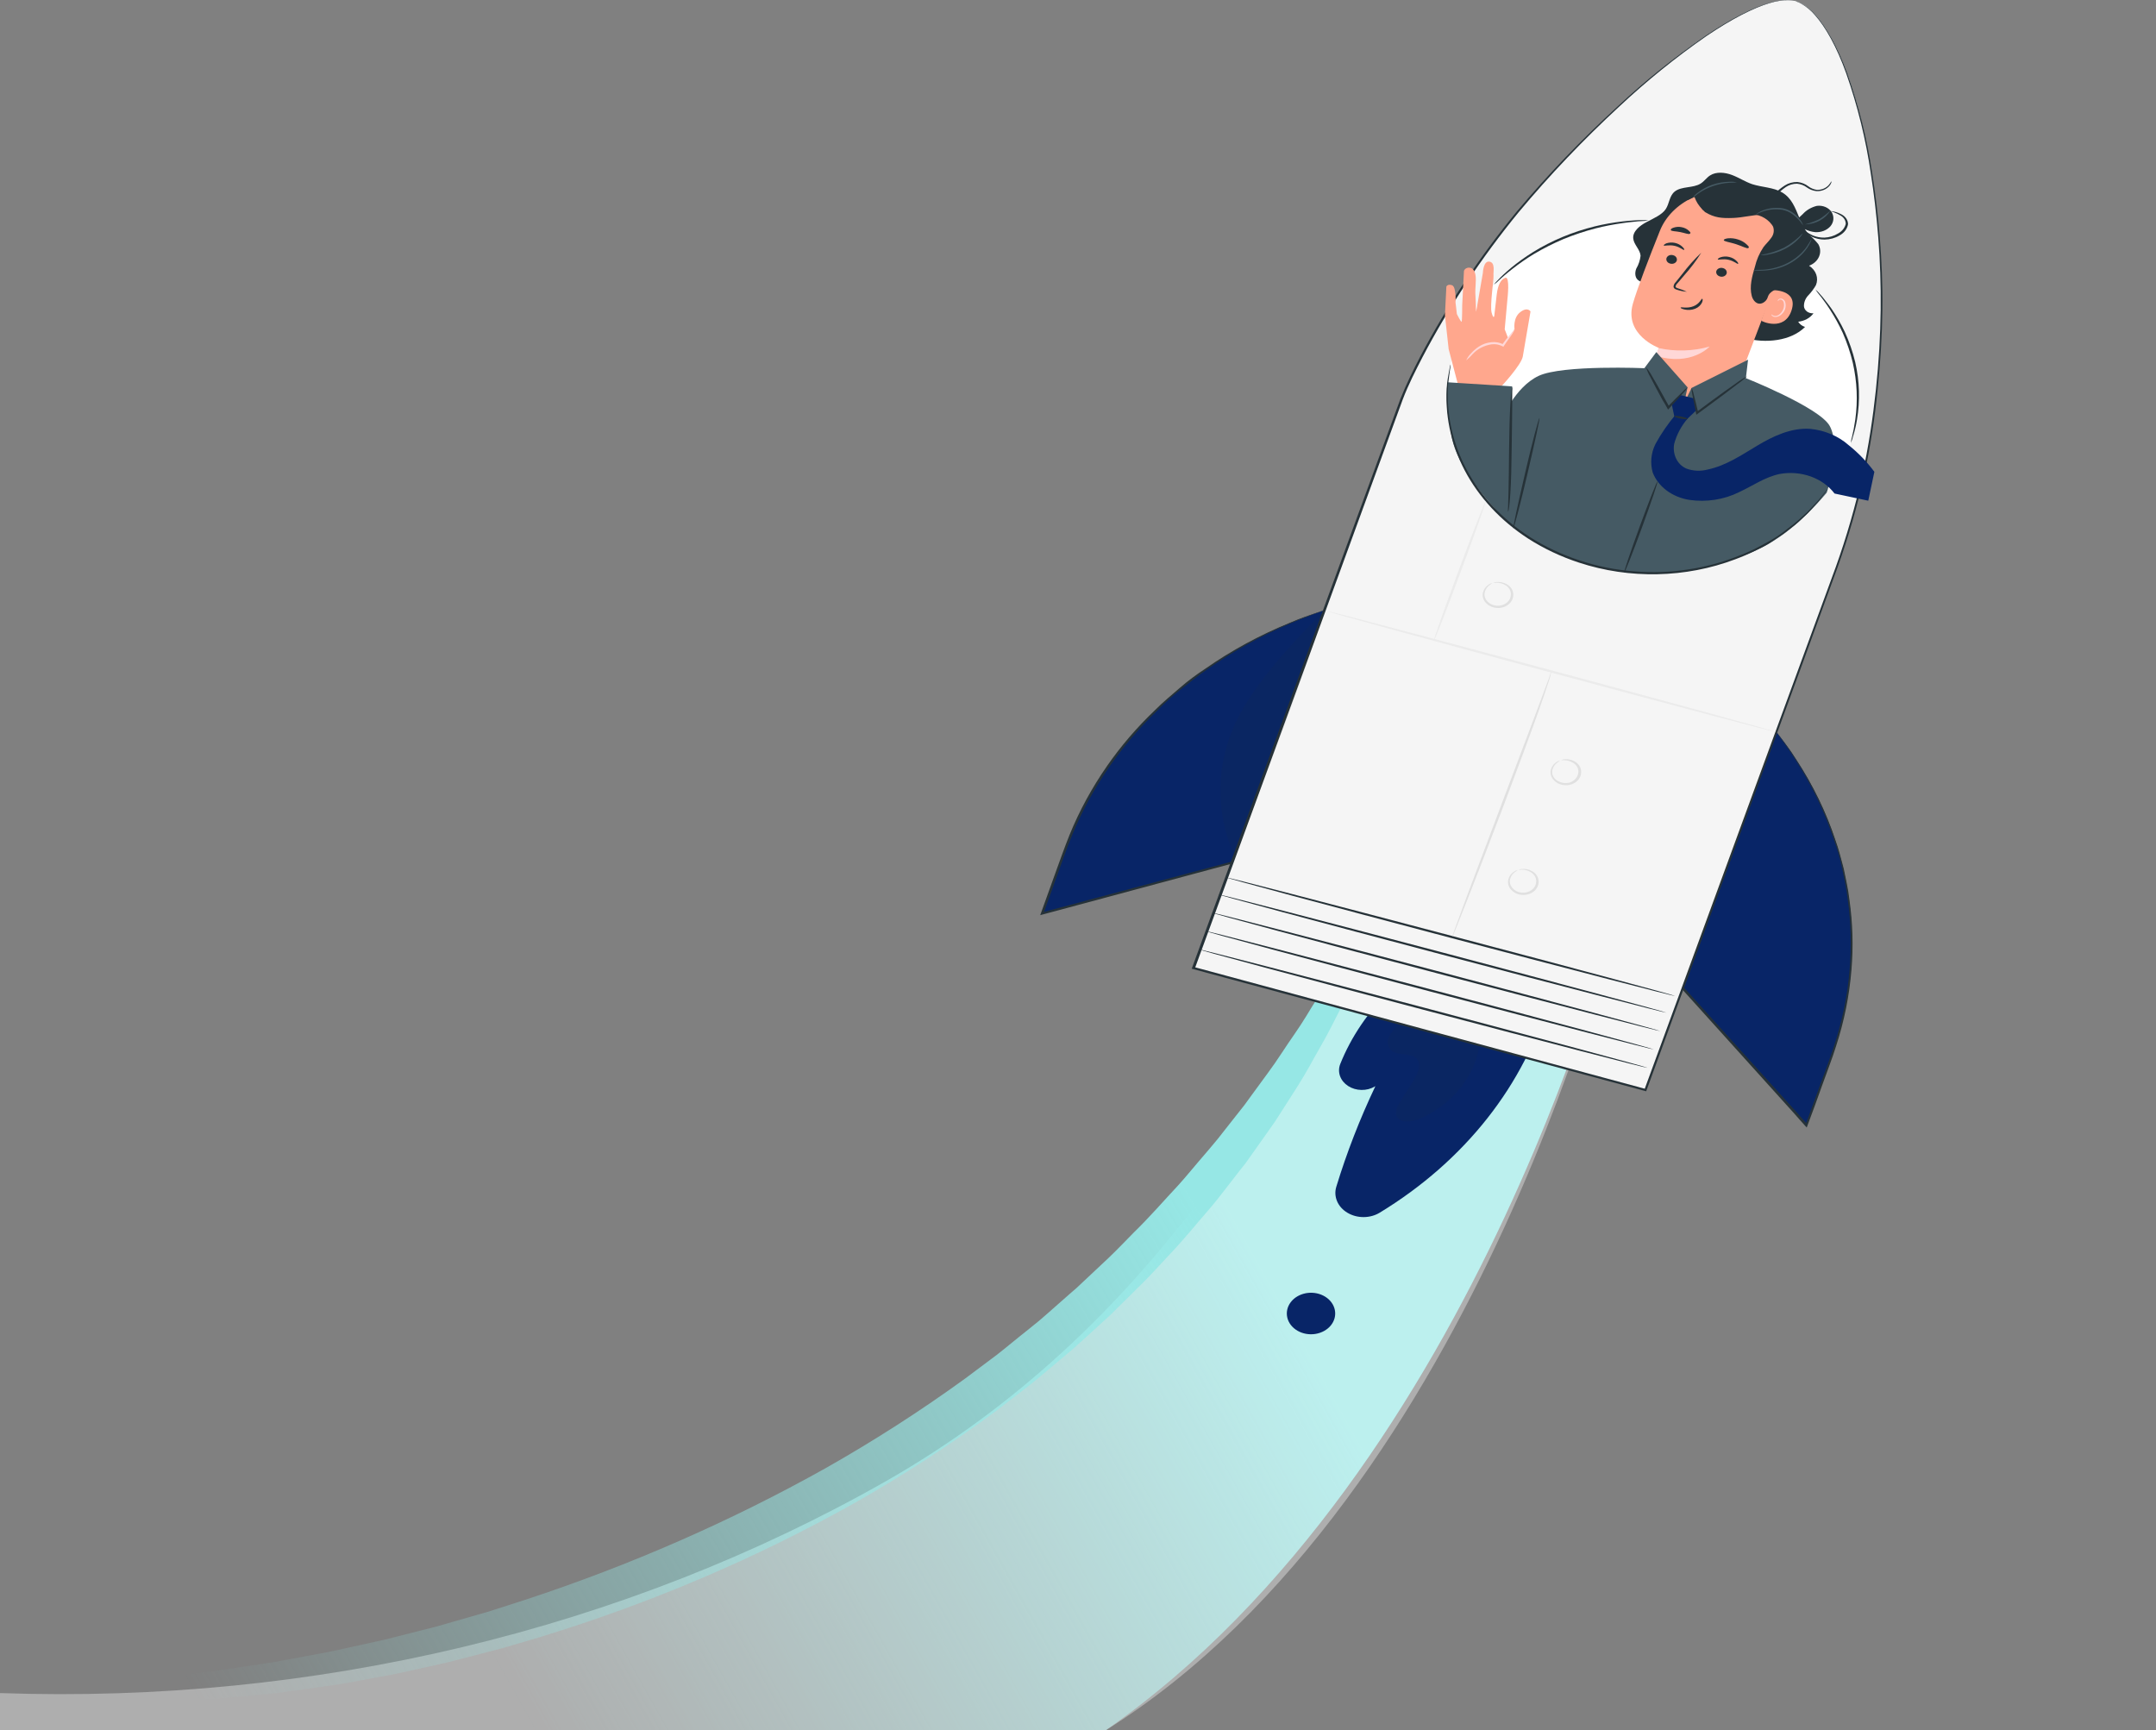 <svg width="238" height="191" viewBox="0 0 238 191" fill="none" xmlns="http://www.w3.org/2000/svg">
<rect x="0" y="0" width="238" height="191" fill="#808080" stroke="none"/>
<path d="M0 186.894C34.678 188.12 68.922 179.925 97.86 163.473C126.519 147.088 143.023 120.027 154.898 92.279L178.927 99.359C178.927 99.359 163.692 162.044 122.053 191.009H0V186.894Z" fill="url(#paint0_linear_101_53)"/>
<g opacity="0.6">
<path opacity="0.6" d="M0 186.894C34.678 188.12 68.922 179.925 97.86 163.473C126.519 147.088 143.023 120.027 154.898 92.279L178.927 99.359C178.927 99.359 163.692 164.92 122.053 191.009H0V186.894Z" fill="white"/>
</g>
<path d="M152.181 99.626C152.36 99.68 152.286 100.282 151.98 101.381C151.828 101.928 151.617 102.601 151.354 103.393L150.911 104.663C150.743 105.115 150.543 105.567 150.332 106.092C149.911 107.096 149.437 108.212 148.9 109.429C148.363 110.645 147.673 111.929 146.972 113.322C146.272 114.714 145.393 116.17 144.539 117.726C143.686 119.281 142.623 120.868 141.554 122.55L140.737 123.825C140.437 124.245 140.142 124.67 139.837 125.1L137.978 127.727L137.499 128.401L136.972 129.065L135.919 130.422C135.208 131.326 134.513 132.257 133.744 133.175C132.164 134.984 130.632 136.914 128.841 138.768C127.962 139.704 127.098 140.681 126.155 141.617C125.213 142.553 124.254 143.498 123.28 144.456L122.548 145.18L121.779 145.88L120.247 147.282L118.667 148.711C118.14 149.19 117.577 149.615 117.024 150.108C115.908 151.035 114.802 151.989 113.643 152.916L110.073 155.665C105.033 159.408 99.716 162.865 94.153 166.014C83.384 172.049 71.824 176.972 59.713 180.682L55.574 181.907L51.492 182.97L49.491 183.485L47.501 183.937L43.614 184.792C42.334 185.045 41.065 185.244 39.828 185.493C38.59 185.741 37.374 185.945 36.142 186.112L32.608 186.614C32.029 186.691 31.46 186.786 30.891 186.849L29.211 187.021C26.989 187.242 24.883 187.473 22.892 187.581C20.901 187.69 19 187.848 17.226 187.844C15.451 187.839 13.808 187.912 12.291 187.893C10.775 187.875 9.39 187.794 8.147 187.74C7.525 187.708 6.941 187.69 6.393 187.649L4.85 187.496C3.897 187.396 3.097 187.297 2.449 187.202C1.153 187.016 0.479 186.835 0.49 186.673C0.5 186.51 1.196 186.374 2.491 186.257C3.144 186.198 3.944 186.144 4.887 186.094L6.409 186.031L8.142 185.904C9.363 185.82 10.717 185.734 12.202 185.646C13.681 185.533 15.288 185.366 17.01 185.221C18.732 185.077 20.564 184.823 22.508 184.602C24.451 184.38 26.51 184.019 28.616 183.72L30.244 183.471C30.77 183.386 31.339 183.273 31.892 183.169L35.304 182.536C36.468 182.341 37.632 182.056 38.827 181.799L42.477 180.994L46.21 180.049L48.122 179.565L50.044 179.013L53.967 177.888L57.949 176.608C69.575 172.785 80.696 167.913 91.125 162.076C96.492 159.038 101.645 155.728 106.555 152.165L110.046 149.552C111.179 148.67 112.263 147.743 113.364 146.884C113.891 146.432 114.465 146.016 114.981 145.559C115.497 145.103 116.034 144.655 116.529 144.203L118.067 142.847L118.83 142.186L119.557 141.504L122.422 138.813C123.364 137.909 124.228 137.005 125.113 136.101C126.914 134.351 128.483 132.529 130.084 130.82C130.869 129.956 131.585 129.065 132.317 128.215L133.402 126.949L133.928 126.321L134.455 125.688L136.409 123.205L137.356 122.007L138.231 120.805C139.379 119.218 140.527 117.73 141.48 116.256C142.433 114.782 143.439 113.439 144.229 112.114C145.019 110.79 145.809 109.582 146.53 108.461C147.251 107.34 147.81 106.273 148.373 105.337C148.658 104.885 148.9 104.433 149.174 104.012C149.447 103.592 149.637 103.203 149.842 102.836C150.264 102.109 150.638 101.48 150.954 101.028C151.58 100.06 152.002 99.572 152.181 99.626Z" fill="url(#paint1_linear_101_53)"/>
<path d="M153.507 109.27C151.043 111.66 149.153 114.444 147.946 117.463C147.778 117.895 147.772 118.361 147.929 118.795C148.087 119.23 148.399 119.61 148.823 119.884C149.247 120.157 149.76 120.309 150.29 120.317C150.82 120.326 151.339 120.191 151.775 119.932L151.828 119.9C150.11 123.516 148.669 127.224 147.515 131C147.351 131.53 147.381 132.09 147.601 132.605C147.821 133.119 148.221 133.563 148.745 133.875C149.269 134.188 149.893 134.355 150.531 134.352C151.169 134.35 151.791 134.179 152.312 133.862C161.7 128.149 168.356 119.705 171.044 110.098L153.507 109.27Z" fill="#082567"/>
<g opacity="0.3">
<path opacity="0.3" d="M154.345 113.15C153.891 113.537 153.533 113.998 153.292 114.506C153.176 114.76 153.149 115.038 153.213 115.305C153.278 115.573 153.431 115.818 153.655 116.012C154.376 116.536 155.614 116.22 156.288 116.776C156.962 117.332 156.583 118.408 156.104 119.168L154.587 121.578C154.218 122.165 153.855 122.934 154.334 123.459C154.814 123.983 155.946 123.838 156.72 123.504C158.505 122.707 160.038 121.55 161.187 120.133C162.336 118.715 163.068 117.079 163.318 115.365L154.345 113.15Z" fill="#272830"/>
</g>
<path d="M196.105 80.817L196.248 80.993C200.284 86.175 202.914 92.069 203.944 98.241C204.974 104.412 204.378 110.703 202.198 116.649L199.434 124.205L185.768 109.071L196.105 80.817Z" fill="#082567"/>
<path d="M196.105 80.817L196.058 80.957L195.91 81.369C195.779 81.731 195.595 82.273 195.352 82.933C194.857 84.29 194.141 86.288 193.246 88.788C191.434 93.762 188.885 100.829 185.873 109.099V108.999L198.333 122.789L199.539 124.146L199.302 124.187C199.857 122.679 200.401 121.195 200.934 119.733C201.461 118.268 202.024 116.83 202.472 115.406C203.37 112.672 203.942 109.866 204.178 107.032C204.396 104.471 204.329 101.897 203.978 99.346C203.852 98.143 203.578 97.004 203.362 95.905C203.146 94.806 202.835 93.762 202.477 92.79C201.46 89.678 200.019 86.679 198.185 83.856C197.575 82.843 196.99 82.115 196.637 81.595L196.084 80.813C196.084 80.813 196.137 80.867 196.248 80.998L196.679 81.568C197.048 82.079 197.654 82.802 198.259 83.828C200.123 86.641 201.586 89.636 202.614 92.749C202.983 93.726 203.22 94.784 203.525 95.874C203.746 96.977 204.026 98.134 204.157 99.328C204.522 101.887 204.598 104.47 204.384 107.041C204.153 109.891 203.585 112.714 202.688 115.465C202.24 116.903 201.672 118.331 201.15 119.796C200.629 121.261 200.097 122.744 199.523 124.25L199.444 124.467L199.281 124.286C198.902 123.866 198.486 123.409 198.075 122.93L185.626 109.13L185.589 109.085V109.031L193.119 88.662C194.041 86.184 194.768 84.217 195.273 82.861C195.521 82.196 195.716 81.685 195.847 81.328L196.079 80.93C196.084 80.892 196.093 80.854 196.105 80.817Z" fill="#263238"/>
<path d="M146.198 67.366L145.961 67.443C139.292 69.682 133.292 73.177 128.406 77.672C123.52 82.167 119.871 87.547 117.729 93.414L115.007 100.865L136.003 95.231L146.198 67.366Z" fill="#082567"/>
<path d="M146.198 67.366C146.198 67.366 146.198 67.406 146.156 67.493C146.114 67.578 146.077 67.719 146.019 67.881C145.893 68.234 145.708 68.745 145.492 69.4L143.417 75.129L136.134 95.254V95.313H136.071L116.934 100.458L115.075 100.955L114.828 101.023L114.907 100.806L116.486 96.416C117.013 94.974 117.508 93.545 118.066 92.166C119.149 89.505 120.543 86.944 122.227 84.525C123.747 82.34 125.511 80.286 127.493 78.394C128.393 77.489 129.367 76.689 130.273 75.902C131.179 75.116 132.122 74.428 133.059 73.813C135.939 71.798 139.091 70.089 142.448 68.722C143.618 68.207 144.555 67.918 145.213 67.682L145.94 67.429L146.198 67.357L145.234 67.723C144.608 67.972 143.654 68.275 142.496 68.799C139.168 70.201 136.042 71.93 133.18 73.954C132.253 74.573 131.369 75.31 130.415 76.047C129.462 76.784 128.551 77.625 127.661 78.534C125.7 80.424 123.956 82.473 122.453 84.651C120.788 87.054 119.409 89.594 118.335 92.234C117.761 93.59 117.282 95.041 116.755 96.479C116.228 97.917 115.702 99.391 115.175 100.874L115.007 100.725L116.866 100.228L136.008 95.1L135.924 95.173C138.931 87.034 141.501 80.094 143.296 75.179C144.207 72.719 144.934 70.766 145.434 69.419C145.682 68.754 145.877 68.239 146.008 67.881C146.072 67.71 146.124 67.578 146.161 67.479C146.17 67.441 146.182 67.403 146.198 67.366Z" fill="#263238"/>
<path d="M198.185 0.11C194.236 -0.953 183.767 5.856 171.66 18.684C159.743 31.317 154.808 43.818 154.808 43.818L131.748 106.86L151.096 112.078L162.307 115.099L181.655 120.316L202.583 63.111C204.636 57.523 206.063 51.779 206.843 45.957C207.644 40.121 207.9 34.239 207.607 28.369C206.648 11.947 202.161 1.177 198.207 0.11" fill="#F5F5F5"/>
<path d="M198.185 0.11L198.359 0.164L198.575 0.236L198.854 0.372C199.457 0.71 199.983 1.139 200.408 1.638C201.572 2.927 202.82 5.11 203.91 8.067C205.192 11.685 206.117 15.389 206.674 19.14C207.027 21.338 207.312 23.698 207.512 26.216C207.712 28.735 207.833 31.402 207.796 34.21C207.759 37.018 207.586 39.962 207.27 43.027C206.954 46.221 206.451 49.399 205.763 52.549C205.014 55.935 204.047 59.283 202.867 62.578C201.628 65.972 200.352 69.47 199.039 73.072C193.772 87.459 187.953 103.406 181.76 120.352L181.724 120.465L181.592 120.429L156.641 113.701L131.685 106.969L131.553 106.937L131.595 106.824C137.799 89.878 143.639 73.931 148.91 59.544C150.227 55.945 151.507 52.448 152.749 49.054C153.371 47.36 153.983 45.69 154.587 44.044C155.235 42.408 156.009 40.848 156.799 39.328C159.753 33.721 163.318 28.367 167.447 23.336C170.884 19.253 174.622 15.363 178.638 11.689C181.622 8.903 184.847 6.314 188.285 3.944C191.124 2.027 193.551 0.806 195.379 0.295C196.054 0.087 196.768 -0.012 197.485 0.001L197.801 0.024L198.028 0.069L198.201 0.11L198.022 0.083L197.801 0.042L197.485 0.019C196.767 0.016 196.053 0.124 195.379 0.336C193.588 0.856 191.166 2.086 188.327 4.012C184.92 6.386 181.722 8.973 178.759 11.752C174.769 15.438 171.056 19.337 167.642 23.427C163.531 28.453 159.981 33.801 157.041 39.401C156.257 40.92 155.461 42.48 154.845 44.103L153.013 49.113C151.773 52.507 150.497 56.005 149.184 59.607C143.918 73.994 138.125 89.946 131.901 106.897L131.811 106.747L156.746 113.484L181.697 120.217L181.523 120.294L198.833 73.018L202.672 62.532C203.848 59.242 204.812 55.899 205.558 52.517C206.29 49.253 206.753 46.075 207.08 43.023C207.406 39.971 207.575 37.023 207.607 34.215C207.638 31.407 207.543 28.748 207.343 26.235C207.143 23.721 206.869 21.36 206.522 19.168C205.978 15.421 205.069 11.72 203.804 8.104C202.751 5.147 201.503 2.963 200.355 1.674C199.938 1.175 199.421 0.743 198.828 0.399L198.554 0.259L198.343 0.187L198.185 0.11Z" fill="#263238"/>
<path d="M193.171 60.962C204.2 55.863 208.327 44.053 202.388 34.584C196.45 25.114 182.694 21.571 171.665 26.67C160.636 31.768 156.509 43.578 162.448 53.048C168.386 62.518 182.142 66.061 193.171 60.962Z" fill="white"/>
<path d="M200.192 34.581C200.063 34.592 199.933 34.581 199.809 34.548C199.685 34.514 199.571 34.46 199.472 34.388C199.374 34.316 199.294 34.227 199.236 34.127C199.179 34.028 199.145 33.919 199.138 33.808C199.126 33.363 199.302 32.929 199.633 32.587C199.96 32.246 200.238 31.873 200.46 31.475C200.617 31.095 200.628 30.682 200.492 30.296C200.355 29.91 200.078 29.572 199.702 29.332C199.954 29.237 200.182 29.099 200.371 28.927C200.56 28.755 200.707 28.551 200.802 28.329C200.897 28.107 200.94 27.871 200.926 27.634C200.913 27.398 200.844 27.166 200.723 26.953C200.428 26.585 200.093 26.241 199.723 25.927C199.536 25.729 199.372 25.515 199.233 25.29C199.576 25.467 199.958 25.581 200.355 25.624C200.678 25.649 201.004 25.603 201.301 25.491C201.599 25.378 201.858 25.203 202.056 24.982C202.247 24.757 202.36 24.49 202.384 24.212C202.407 23.933 202.339 23.655 202.187 23.409C202.03 23.165 201.789 22.968 201.497 22.846C201.205 22.724 200.876 22.682 200.555 22.726C199.943 22.88 199.403 23.197 199.012 23.63L198.612 24.005C198.169 22.938 197.78 21.858 196.721 21.238C195.763 20.678 194.515 20.678 193.435 20.334C192.65 20.067 191.971 19.611 191.197 19.317C190.423 19.023 189.454 18.928 188.78 19.362C188.38 19.615 188.137 20.018 187.727 20.266C186.9 20.786 185.62 20.542 184.872 21.143C184.267 21.636 184.288 22.468 183.877 23.088C183.466 23.707 182.539 24.105 181.771 24.507C181.002 24.91 180.222 25.543 180.291 26.316C180.349 26.994 181.054 27.546 181.102 28.229C181.049 28.724 180.888 29.208 180.628 29.653C180.444 30.105 180.459 30.751 180.96 31.009L186.594 34.057C188.438 35.368 190.344 36.706 192.629 37.321C194.915 37.936 197.701 37.651 199.259 36.091C198.93 35.988 198.659 35.781 198.501 35.513C198.846 35.477 199.178 35.374 199.471 35.213C199.763 35.052 200.01 34.836 200.192 34.581Z" fill="#263238"/>
<path d="M194.552 34.875C195.585 33.697 196.497 32.444 197.28 31.131C198.062 29.811 198.451 28.344 198.412 26.863C198.412 26.641 198.154 25.1 197.885 25.054C197.706 25.023 197.701 26.411 197.564 26.501C196.286 27.576 195.417 28.959 195.073 30.466C194.706 31.914 194.529 33.393 194.547 34.875" fill="#263238"/>
<path d="M184.688 45.518C189.254 46.875 192.029 41.757 192.029 41.757L196.674 29.549C198.096 26.058 196.916 22.436 192.814 21.311L192.43 21.225C190.555 20.812 188.567 21.02 186.863 21.809C185.159 22.597 183.864 23.908 183.235 25.479C182.018 28.513 180.723 31.873 180.249 33.541C179.275 36.991 183.119 38.406 183.119 38.406C183.119 38.406 182.856 39.193 182.503 40.192C181.713 42.453 182.34 45.066 183.382 45.265L184.688 45.518Z" fill="#FFA78D"/>
<path d="M183.119 38.429C184.97 38.831 186.916 38.769 188.727 38.252C188.727 38.252 186.71 40.472 182.808 39.283L183.119 38.429Z" fill="#FFD7D7"/>
<path d="M183.967 28.482C183.926 28.609 183.946 28.746 184.022 28.861C184.098 28.976 184.224 29.061 184.372 29.097C184.443 29.118 184.519 29.126 184.594 29.122C184.669 29.118 184.743 29.101 184.81 29.071C184.877 29.042 184.937 29.002 184.986 28.953C185.034 28.903 185.071 28.846 185.094 28.785C185.134 28.657 185.114 28.521 185.038 28.405C184.962 28.29 184.837 28.206 184.688 28.17C184.617 28.149 184.542 28.14 184.467 28.144C184.391 28.149 184.318 28.166 184.251 28.195C184.184 28.224 184.124 28.264 184.075 28.314C184.026 28.363 183.989 28.42 183.967 28.482Z" fill="#263238"/>
<path d="M183.661 27.098C183.714 27.18 184.23 26.999 184.846 27.134C185.462 27.27 185.831 27.636 185.899 27.586C185.968 27.537 185.899 27.433 185.741 27.265C185.524 27.044 185.231 26.886 184.904 26.813C184.585 26.743 184.248 26.761 183.94 26.863C183.735 26.962 183.635 27.062 183.661 27.098Z" fill="#263238"/>
<path d="M189.47 29.906C189.431 30.034 189.451 30.169 189.527 30.284C189.603 30.399 189.728 30.484 189.876 30.521C189.947 30.542 190.022 30.551 190.097 30.546C190.172 30.542 190.246 30.525 190.313 30.496C190.38 30.466 190.44 30.426 190.489 30.377C190.538 30.328 190.574 30.27 190.597 30.209C190.638 30.082 190.619 29.946 190.544 29.831C190.469 29.716 190.344 29.631 190.197 29.594C190.125 29.573 190.049 29.564 189.974 29.568C189.898 29.573 189.825 29.59 189.757 29.619C189.689 29.648 189.629 29.688 189.58 29.738C189.531 29.787 189.493 29.844 189.47 29.906Z" fill="#263238"/>
<path d="M189.628 28.64C189.68 28.717 190.196 28.54 190.807 28.676C191.418 28.812 191.797 29.173 191.861 29.128C191.924 29.083 191.861 28.979 191.703 28.812C191.488 28.589 191.197 28.43 190.87 28.36C190.552 28.285 190.213 28.302 189.907 28.409C189.701 28.482 189.601 28.604 189.628 28.64Z" fill="#263238"/>
<path d="M186.21 32.212C185.91 32.056 185.591 31.93 185.257 31.837C185.105 31.791 184.962 31.728 184.962 31.633C184.992 31.49 185.071 31.358 185.189 31.253L185.958 30.349C186.65 29.573 187.268 28.751 187.806 27.889C187.044 28.616 186.35 29.393 185.731 30.213L184.978 31.149C184.832 31.29 184.748 31.471 184.741 31.66C184.749 31.714 184.771 31.765 184.806 31.809C184.84 31.854 184.887 31.891 184.941 31.918C185.022 31.955 185.107 31.985 185.194 32.008C185.521 32.113 185.863 32.181 186.21 32.212Z" fill="#263238"/>
<path d="M187.911 32.976C187.811 32.949 187.643 33.523 186.947 33.803C186.252 34.084 185.562 33.867 185.531 33.944C185.499 34.02 185.657 34.093 185.957 34.165C186.347 34.255 186.761 34.224 187.126 34.079C187.48 33.939 187.756 33.686 187.895 33.374C187.99 33.143 187.959 33.003 187.911 32.976Z" fill="#263238"/>
<path d="M190.286 26.501C190.286 26.66 190.939 26.727 191.64 26.953C192.34 27.18 192.872 27.487 193.003 27.378C193.135 27.27 193.003 27.17 192.809 26.976C192.55 26.734 192.226 26.549 191.866 26.438C191.508 26.317 191.121 26.272 190.739 26.307C190.46 26.343 190.286 26.429 190.286 26.501Z" fill="#263238"/>
<path d="M184.441 25.398C184.515 25.543 184.968 25.511 185.494 25.62C186.021 25.728 186.41 25.904 186.547 25.8C186.684 25.696 186.574 25.615 186.421 25.461C186.21 25.266 185.934 25.132 185.631 25.077C185.331 25.014 185.016 25.035 184.731 25.136C184.494 25.217 184.409 25.317 184.441 25.398Z" fill="#263238"/>
<path d="M195.589 32.026C195.663 32.026 198.549 31.931 197.759 34.287C196.969 36.643 194.41 35.458 194.425 35.39C194.441 35.322 195.589 32.026 195.589 32.026Z" fill="#FFA78D"/>
<path d="M195.552 34.69C195.552 34.69 195.589 34.73 195.658 34.78C195.758 34.847 195.883 34.881 196.01 34.875C196.326 34.875 196.7 34.527 196.858 34.111C196.933 33.913 196.954 33.702 196.921 33.496C196.921 33.417 196.899 33.339 196.856 33.268C196.812 33.198 196.75 33.138 196.674 33.093C196.623 33.068 196.563 33.059 196.505 33.066C196.447 33.074 196.393 33.097 196.353 33.134C196.295 33.193 196.3 33.243 196.284 33.243C196.268 33.243 196.237 33.188 196.284 33.098C196.321 33.046 196.377 33.005 196.442 32.98C196.533 32.949 196.635 32.949 196.727 32.98C196.832 33.027 196.921 33.096 196.986 33.18C197.05 33.265 197.088 33.363 197.095 33.464C197.143 33.695 197.125 33.932 197.043 34.156C196.864 34.608 196.437 34.992 195.989 34.992C195.91 34.992 195.832 34.977 195.761 34.947C195.69 34.917 195.628 34.874 195.579 34.821C195.552 34.748 195.552 34.69 195.552 34.69Z" fill="#FFD7D7"/>
<path d="M186.331 22.084C185.968 21.763 187.706 20.881 188.933 20.727C190.781 20.515 193.404 20.764 194.778 21.514C196.426 22.418 197.659 23.58 198.075 25.226C198.443 26.888 198.292 28.604 197.638 30.2C197.485 30.699 197.182 31.154 196.758 31.52C196.2 31.936 195.363 32.072 195.147 32.791C195.076 33.054 194.887 33.283 194.62 33.428C193.962 33.754 193.509 33.17 193.377 32.673C193.098 31.61 193.414 30.507 193.725 29.449C193.9 28.687 194.218 27.954 194.667 27.279C194.936 26.926 195.278 26.614 195.526 26.253C195.661 26.076 195.749 25.876 195.786 25.667C195.822 25.457 195.805 25.244 195.737 25.041C195.696 24.954 195.645 24.87 195.584 24.792C195.306 24.413 194.916 24.104 194.453 23.897C193.99 23.689 193.472 23.591 192.951 23.612C191.266 23.684 188.422 23.703 187.895 23.083C187.506 22.687 187.219 22.225 187.053 21.727L186.331 22.084Z" fill="#263238"/>
<path d="M194.747 21.175C194.084 20.759 193.332 20.46 192.534 20.294C191.736 20.129 190.907 20.101 190.097 20.212C189.664 20.264 189.249 20.39 188.875 20.584C188.501 20.777 188.177 21.034 187.922 21.338C187.679 21.649 187.572 22.023 187.619 22.395C187.666 22.768 187.865 23.113 188.18 23.372L188.222 23.413C189.275 24.046 190.06 24.105 191.329 24.06C192.382 24.019 193.435 23.73 194.489 23.698C195.634 23.663 196.765 23.923 197.738 24.444C197.091 23.148 196.06 22.021 194.747 21.175Z" fill="#263238"/>
<path d="M199.038 24.864C199.007 24.864 198.87 24.593 198.512 24.213C198.312 23.994 198.084 23.793 197.832 23.617C197.526 23.399 197.166 23.244 196.779 23.164C196.073 23.049 195.344 23.104 194.673 23.323C194.146 23.494 193.872 23.68 193.851 23.657C193.83 23.635 193.909 23.594 194.035 23.513C194.216 23.395 194.412 23.296 194.62 23.219C195.316 22.953 196.09 22.879 196.837 23.006C197.249 23.093 197.63 23.263 197.948 23.503C198.207 23.689 198.434 23.905 198.622 24.146C198.819 24.357 198.96 24.602 199.038 24.864Z" fill="#455A64"/>
<path d="M199.007 25.742C198.898 25.964 198.747 26.168 198.559 26.348C198.13 26.799 197.614 27.183 197.032 27.482C196.45 27.781 195.812 27.992 195.147 28.106C194.876 28.166 194.594 28.183 194.315 28.156C195.238 28.009 196.127 27.734 196.948 27.342C197.728 26.905 198.423 26.365 199.007 25.742Z" fill="#455A64"/>
<path d="M199.965 26.411C199.954 26.503 199.925 26.593 199.881 26.678C199.776 26.913 199.649 27.142 199.502 27.36C199.006 28.081 198.314 28.688 197.485 29.128C196.654 29.566 195.709 29.819 194.736 29.865C194.443 29.888 194.149 29.888 193.856 29.865C193.749 29.861 193.642 29.843 193.541 29.811C193.541 29.779 193.999 29.811 194.725 29.77C195.669 29.692 196.579 29.431 197.386 29.005C198.194 28.58 198.878 28.002 199.386 27.315C199.765 26.773 199.934 26.402 199.965 26.411Z" fill="#455A64"/>
<path d="M191.734 20.131C191.468 20.157 191.201 20.17 190.934 20.171C189.653 20.252 188.433 20.676 187.447 21.383C187.074 21.65 186.868 21.835 186.847 21.835C186.984 21.631 187.162 21.451 187.374 21.302C188.342 20.523 189.613 20.082 190.939 20.063C191.207 20.047 191.475 20.07 191.734 20.131Z" fill="#455A64"/>
<path d="M202.056 23.237C201.795 23.689 201.394 24.072 200.897 24.343C200.401 24.614 199.827 24.763 199.239 24.774C199.787 24.632 200.317 24.441 200.819 24.204C201.269 23.919 201.683 23.595 202.056 23.237Z" fill="#455A64"/>
<path d="M201.982 47.02C200.85 44.953 192.503 41.653 192.503 41.653C191.716 42.816 190.626 43.806 189.317 44.546C187.211 45.672 184.72 45.27 182.84 44.053C181.065 42.901 181.676 40.649 181.676 40.649C181.676 40.649 172.497 40.251 169.854 41.49C167.21 42.729 165.735 46.359 165.735 46.359L162.434 52.789L165.904 57.148L167.426 58.413C167.426 58.413 171.444 61.927 178.859 63.025C185.778 64.052 191.782 61.524 191.782 61.524C195.468 60.462 198.686 57.907 201.645 54.389C201.656 54.403 203.299 49.443 201.982 47.02Z" fill="#455A64"/>
<path d="M165.773 42.611C165.773 42.611 167.932 40.287 168.1 39.356L168.953 34.382C168.953 34.382 168.637 33.822 167.816 34.459C166.994 35.096 167.189 36.322 167.189 36.322L166.499 37.371L166.104 36.353L166.41 32.962C166.41 32.962 166.694 30.525 166.194 30.661C165.694 30.797 165.351 31.443 165.225 32.497C165.098 33.55 164.951 34.88 164.951 34.88C164.951 34.88 164.872 35.291 164.661 34.518C164.451 33.745 164.909 30.837 164.867 30.421C164.825 30.005 165.093 28.988 164.414 28.88C163.735 28.771 163.692 30.137 163.692 30.137L162.95 34.423C162.95 34.423 162.881 32.614 162.86 32.298C162.839 31.981 162.955 31.032 162.897 30.489C162.839 29.947 162.587 29.585 162.281 29.558C162.139 29.53 161.99 29.55 161.864 29.614C161.739 29.678 161.647 29.781 161.607 29.901L161.412 33.677C161.412 33.677 161.412 35.422 161.349 35.513C161.286 35.603 160.822 34.663 160.822 34.663L160.675 33.387C160.675 33.387 160.78 31.656 160.285 31.484C159.79 31.312 159.664 31.638 159.664 31.638L159.506 34.803L159.917 38.542L160.907 42.304L162.518 42.575L165.773 42.611Z" fill="#FFA78D"/>
<path d="M161.849 39.785C162.107 39.568 162.346 39.336 162.565 39.089C163.086 38.516 163.837 38.131 164.672 38.008C165.078 37.961 165.49 38.035 165.841 38.216L165.957 38.279L166.03 38.166C166.346 37.669 166.704 37.231 166.905 36.914C167.105 36.598 167.221 36.399 167.189 36.39C167.03 36.526 166.891 36.678 166.773 36.842C166.422 37.24 166.095 37.654 165.793 38.081L165.983 38.031C165.586 37.814 165.113 37.723 164.645 37.773C164.142 37.822 163.663 37.987 163.26 38.252C162.942 38.462 162.657 38.707 162.413 38.98C162.171 39.218 161.98 39.49 161.849 39.785Z" fill="#FFD7D7"/>
<path d="M181.513 40.653L182.84 38.867L186.289 42.756L185.91 44.506L186.732 42.824L192.967 39.704L192.703 41.937L189.881 45.075L186.152 46.405L183.403 45.523C183.403 45.523 181.26 44.854 181.297 44.705C181.334 44.555 181.513 40.653 181.513 40.653Z" fill="#455A64"/>
<path d="M184.536 44.596L184.852 46.084L186.126 46.368L187.279 45.27L186.99 43.972L185.478 43.61L184.536 44.596Z" fill="#082567"/>
<path d="M186.289 42.756C186.147 43.001 185.971 43.231 185.762 43.438C185.399 43.85 184.878 44.424 184.267 45.075L184.135 45.215L184.046 45.053C183.888 44.763 183.719 44.456 183.519 44.148C182.992 43.172 182.513 42.281 182.187 41.63C181.987 41.287 181.827 40.928 181.708 40.558C181.975 40.866 182.203 41.198 182.387 41.548C182.761 42.181 183.261 43.063 183.793 44.04L184.293 44.944L184.067 44.922C184.693 44.279 185.241 43.723 185.647 43.339C185.833 43.123 186.049 42.928 186.289 42.756Z" fill="#263238"/>
<path d="M192.845 41.54C192.51 41.87 192.14 42.172 191.74 42.444C191.034 42.991 190.044 43.737 188.943 44.546L187.427 45.663L187.258 45.785L187.221 45.6C187.053 44.786 186.916 44.094 186.826 43.601C186.762 43.344 186.73 43.082 186.731 42.819C186.852 43.062 186.935 43.317 186.979 43.579C187.111 44.062 187.279 44.75 187.469 45.559L187.263 45.496L188.764 44.379C189.865 43.57 190.871 42.846 191.613 42.331C191.997 42.037 192.409 41.772 192.845 41.54Z" fill="#263238"/>
<path d="M206.237 55.271L206.911 52.084C206.118 51.006 205.168 50.02 204.083 49.149C202.953 48.143 201.451 47.504 199.834 47.34C197.727 47.196 195.742 48.145 194.004 49.181C192.266 50.216 190.56 51.396 188.511 51.83C187.735 52.038 186.898 52 186.152 51.722C185.062 51.242 184.625 50.044 184.809 49.009C185.081 47.979 185.6 47.009 186.331 46.16L184.952 45.794C184.103 46.803 183.366 47.878 182.75 49.004C182.252 50.003 182.145 51.114 182.445 52.169C182.744 52.938 183.279 53.624 183.994 54.155C184.708 54.685 185.575 55.041 186.505 55.185C188.379 55.453 190.304 55.154 191.95 54.34C193.451 53.652 194.81 52.662 196.469 52.319C197.613 52.113 198.802 52.21 199.881 52.595C200.96 52.981 201.878 53.638 202.514 54.48L206.237 55.271Z" fill="#082567"/>
<path d="M167.052 58.323C166.978 58.323 167.579 55.574 168.358 52.21C169.137 48.846 169.864 46.129 169.938 46.142C170.012 46.156 169.411 48.891 168.627 52.255C167.842 55.619 167.115 58.355 167.052 58.323Z" fill="#263238"/>
<path d="M159.811 42.2L166.915 42.652L166.588 56.718L166.499 57.685C166.499 57.685 160.648 52.183 160.18 47.738C160.079 46.793 159.843 46.043 159.785 45.378C159.6 42.901 159.811 42.2 159.811 42.2Z" fill="#455A64"/>
<path d="M166.478 56.514C166.451 56.333 166.451 56.149 166.478 55.967C166.478 55.569 166.504 55.063 166.52 54.484C166.557 53.232 166.567 51.496 166.588 49.583C166.61 47.671 166.646 45.93 166.725 44.673C166.762 44.049 166.799 43.538 166.841 43.19C166.845 43.007 166.875 42.824 166.931 42.647C166.951 42.829 166.951 43.012 166.931 43.194C166.931 43.592 166.931 44.099 166.931 44.682C166.931 45.989 166.894 47.693 166.873 49.583C166.852 51.473 166.81 53.236 166.725 54.489C166.683 55.117 166.641 55.624 166.594 55.976C166.576 56.159 166.537 56.339 166.478 56.514Z" fill="#263238"/>
<path d="M160.122 40.237C160.13 40.284 160.13 40.331 160.122 40.377C160.122 40.481 160.09 40.617 160.069 40.784C160.027 41.142 159.932 41.689 159.864 42.349C159.623 45.609 160.323 48.871 161.902 51.844C163.468 54.774 165.859 57.324 168.858 59.263C170.55 60.343 172.407 61.218 174.377 61.863C176.341 62.52 178.406 62.928 180.507 63.075C182.461 63.232 184.432 63.159 186.363 62.858C188.115 62.599 189.823 62.157 191.45 61.542C192.189 61.273 192.911 60.971 193.614 60.638C194.283 60.308 194.91 59.955 195.5 59.621C196.089 59.286 196.621 58.92 197.08 58.554C197.538 58.187 198.022 57.857 198.412 57.509L199.502 56.528L200.334 55.646L200.687 55.271L200.971 54.923L201.408 54.376L201.687 54.041C201.716 54.001 201.75 53.963 201.787 53.928C201.787 53.928 201.787 53.973 201.708 54.055L201.456 54.398L201.034 54.964L200.766 55.321C200.655 55.438 200.539 55.569 200.418 55.705L199.597 56.609L198.544 57.604C198.154 57.961 197.68 58.291 197.211 58.671C196.742 59.051 196.158 59.377 195.631 59.761C195.105 60.145 194.415 60.462 193.741 60.801C193.035 61.148 192.307 61.46 191.561 61.737C186.089 63.812 179.883 63.943 174.298 62.103C172.297 61.446 170.411 60.554 168.695 59.453C165.664 57.488 163.255 54.901 161.691 51.93C160.115 48.922 159.445 45.623 159.743 42.335C159.827 41.657 159.943 41.133 160.001 40.775L160.074 40.368C160.085 40.323 160.101 40.279 160.122 40.237Z" fill="#263238"/>
<path d="M204.31 48.896C204.33 48.662 204.376 48.431 204.447 48.204C204.563 47.752 204.689 47.114 204.805 46.319C205.095 44.232 205.002 42.119 204.531 40.056C204.263 38.925 203.89 37.814 203.415 36.733C203.011 35.855 202.541 35 202.009 34.174C201.793 33.817 201.561 33.51 201.366 33.238C201.171 32.967 200.997 32.732 200.839 32.546C200.677 32.357 200.531 32.158 200.402 31.95C200.596 32.117 200.773 32.298 200.929 32.492C201.129 32.708 201.315 32.933 201.487 33.166C201.698 33.433 201.94 33.736 202.172 34.07C202.734 34.891 203.225 35.746 203.641 36.629C204.139 37.718 204.526 38.843 204.8 39.989C205.277 42.074 205.343 44.214 204.994 46.319C204.891 46.953 204.741 47.581 204.547 48.2C204.492 48.437 204.413 48.67 204.31 48.896Z" fill="#263238"/>
<path d="M181.982 24.331C181.731 24.379 181.475 24.405 181.218 24.408C180.971 24.408 180.691 24.444 180.323 24.485C179.954 24.525 179.575 24.552 179.143 24.625C178.124 24.765 177.116 24.962 176.126 25.213C174.917 25.528 173.738 25.921 172.597 26.388C171.466 26.868 170.376 27.418 169.338 28.034C168.495 28.546 167.691 29.103 166.931 29.702C166.594 29.951 166.32 30.2 166.067 30.408C165.815 30.616 165.609 30.81 165.446 30.964C165.287 31.128 165.11 31.279 164.919 31.416C165.056 31.227 165.213 31.05 165.388 30.887C165.541 30.72 165.736 30.521 165.978 30.299C166.22 30.078 166.505 29.82 166.815 29.562C167.567 28.941 168.367 28.366 169.211 27.84C171.284 26.556 173.6 25.591 176.057 24.987C177.061 24.743 178.083 24.562 179.117 24.444C179.559 24.381 179.959 24.367 180.312 24.335C180.665 24.304 180.965 24.299 181.218 24.299C181.473 24.293 181.729 24.303 181.982 24.331Z" fill="#263238"/>
<path d="M179.285 63.229C179.211 63.229 179.98 60.936 180.997 58.151C182.013 55.366 182.898 53.123 182.971 53.142C183.045 53.16 182.276 55.434 181.26 58.219C180.244 61.004 179.354 63.247 179.285 63.229Z" fill="#263238"/>
<path d="M202.166 20C202.166 20 202.166 20.045 202.166 20.131C202.129 20.257 202.065 20.377 201.977 20.483C201.816 20.685 201.598 20.848 201.342 20.956C201.086 21.064 200.802 21.113 200.518 21.098C200.129 21.054 199.764 20.914 199.465 20.696C199.161 20.462 198.78 20.317 198.375 20.28C197.928 20.278 197.494 20.405 197.143 20.642C196.756 20.91 196.402 21.213 196.089 21.546C195.439 22.194 194.673 22.75 193.82 23.192C193.113 23.548 192.324 23.767 191.508 23.834C190.959 23.875 190.407 23.824 189.881 23.684C189.692 23.639 189.513 23.566 189.354 23.467C190.047 23.658 190.778 23.726 191.503 23.666C192.285 23.582 193.037 23.356 193.709 23.002C194.53 22.562 195.269 22.018 195.9 21.387C196.23 21.053 196.6 20.75 197.006 20.483C197.409 20.219 197.905 20.08 198.412 20.09C198.862 20.136 199.284 20.302 199.618 20.565C199.882 20.769 200.209 20.906 200.56 20.958C200.812 20.966 201.063 20.922 201.291 20.83C201.519 20.738 201.718 20.601 201.872 20.429C201.987 20.295 202.085 20.151 202.166 20Z" fill="#263238"/>
<path d="M202.114 23.305C202.114 23.305 202.241 23.305 202.451 23.354C202.757 23.425 203.049 23.537 203.315 23.684C203.524 23.798 203.698 23.954 203.818 24.14C203.939 24.326 204.003 24.534 204.005 24.747C203.962 25.002 203.855 25.245 203.691 25.461C203.528 25.676 203.311 25.859 203.057 25.995C202.573 26.282 202.002 26.439 201.414 26.447C200.935 26.448 200.465 26.345 200.045 26.149C199.767 26.019 199.519 25.847 199.313 25.642C199.17 25.493 199.118 25.398 199.128 25.389C199.435 25.625 199.772 25.83 200.134 25.999C200.532 26.16 200.969 26.239 201.408 26.23C201.944 26.204 202.459 26.047 202.894 25.778C203.115 25.66 203.305 25.503 203.453 25.319C203.601 25.135 203.703 24.926 203.752 24.706C203.751 24.528 203.701 24.353 203.605 24.196C203.508 24.038 203.369 23.903 203.199 23.802C202.955 23.651 202.691 23.523 202.414 23.422C202.219 23.368 202.109 23.318 202.114 23.305Z" fill="#263238"/>
<path d="M184.893 109.944C184.893 110.007 173.771 107.127 160.106 103.519C146.44 99.911 135.355 96.931 135.397 96.868C135.439 96.805 146.519 99.685 160.19 103.293C173.861 106.901 184.914 109.867 184.893 109.944Z" fill="#263238"/>
<path d="M183.967 111.793C183.967 111.857 172.845 108.981 159.179 105.373C145.514 101.765 134.465 98.785 134.465 98.722C134.465 98.659 145.582 101.534 159.253 105.147C172.924 108.76 183.999 111.735 183.967 111.793Z" fill="#263238"/>
<path d="M183.277 113.823C183.277 113.882 172.155 111.007 158.489 107.399C144.823 103.79 133.738 100.811 133.78 100.747C133.823 100.684 144.897 103.56 158.568 107.172C172.239 110.785 183.298 113.76 183.277 113.823Z" fill="#263238"/>
<path d="M182.576 115.849C182.576 115.912 171.454 113.032 157.789 109.424C144.123 105.816 133.038 102.836 133.08 102.773C133.122 102.71 144.202 105.59 157.873 109.198C171.544 112.806 182.598 115.786 182.576 115.849Z" fill="#263238"/>
<path d="M181.86 117.875C181.834 117.938 170.738 115.062 157.073 111.45C143.407 107.837 132.322 104.862 132.364 104.803C132.406 104.744 143.502 107.607 157.173 111.224C170.843 114.841 181.902 117.811 181.86 117.875Z" fill="#263238"/>
<path d="M171.228 74.148C171.226 74.252 171.208 74.355 171.176 74.455C171.144 74.663 171.039 74.948 170.923 75.328C170.686 76.079 170.317 77.137 169.843 78.493C168.895 81.156 167.537 84.823 166.015 88.847C164.493 92.871 163.076 96.534 162.044 99.165C161.518 100.463 161.112 101.521 160.807 102.28C160.664 102.628 160.543 102.909 160.454 103.126C160.42 103.226 160.374 103.323 160.317 103.415C160.332 103.31 160.361 103.207 160.401 103.108L160.707 102.253C160.986 101.484 161.381 100.417 161.86 99.115L165.752 88.775C167.273 84.755 168.648 81.088 169.654 78.443C170.143 77.141 170.538 76.074 170.823 75.31C170.949 74.939 171.07 74.65 171.123 74.455C171.151 74.351 171.186 74.249 171.228 74.148Z" fill="#E0E0E0"/>
<path d="M186.289 46.242C186.289 46.305 185.931 46.291 185.526 46.21C185.12 46.129 184.804 46.011 184.82 45.948C184.836 45.885 185.178 45.898 185.589 45.98C186 46.061 186.305 46.178 186.289 46.242Z" fill="#263238"/>
<path d="M196.105 80.817C196.079 80.876 184.983 77.946 171.318 74.27C157.652 70.594 146.567 67.565 146.609 67.488C146.651 67.411 157.726 70.355 171.397 74.03C185.068 77.706 196.126 80.754 196.105 80.817Z" fill="#EBEBEB"/>
<path d="M167.642 96.027C167.752 95.963 167.882 95.927 168.016 95.923C168.384 95.891 168.755 95.966 169.069 96.136C169.31 96.257 169.508 96.431 169.645 96.64C169.782 96.849 169.852 97.085 169.848 97.325C169.854 97.623 169.752 97.915 169.556 98.162C169.361 98.408 169.081 98.597 168.756 98.702C168.431 98.807 168.076 98.823 167.74 98.748C167.404 98.673 167.103 98.511 166.878 98.283C166.687 98.103 166.555 97.882 166.498 97.644C166.441 97.405 166.459 97.157 166.552 96.927C166.656 96.624 166.877 96.362 167.178 96.181C167.281 96.106 167.407 96.058 167.542 96.045C167.542 96.045 167.421 96.113 167.247 96.253C166.99 96.441 166.806 96.692 166.72 96.972C166.655 97.171 166.651 97.38 166.708 97.581C166.766 97.781 166.882 97.966 167.047 98.116C167.239 98.307 167.496 98.443 167.781 98.505C168.066 98.567 168.367 98.553 168.642 98.465C168.918 98.376 169.156 98.217 169.323 98.01C169.491 97.802 169.58 97.555 169.58 97.302C169.588 97.096 169.535 96.891 169.424 96.709C169.313 96.525 169.149 96.37 168.948 96.258C168.674 96.094 168.349 96.004 168.016 96C167.763 96.014 167.642 96.05 167.642 96.027Z" fill="#E0E0E0"/>
<path d="M172.345 83.914C172.455 83.849 172.585 83.813 172.719 83.81C173.087 83.779 173.458 83.854 173.772 84.023C174.012 84.145 174.209 84.319 174.345 84.528C174.481 84.737 174.551 84.973 174.546 85.212C174.551 85.51 174.449 85.802 174.254 86.049C174.058 86.295 173.779 86.484 173.454 86.589C173.129 86.694 172.774 86.71 172.438 86.635C172.102 86.56 171.801 86.398 171.576 86.17C171.385 85.99 171.253 85.769 171.196 85.531C171.138 85.292 171.157 85.044 171.249 84.814C171.357 84.525 171.569 84.273 171.855 84.095C171.959 84.022 172.085 83.976 172.218 83.964C172.218 83.964 172.102 84.032 171.923 84.168C171.668 84.358 171.484 84.61 171.397 84.891C171.33 85.089 171.324 85.299 171.38 85.499C171.437 85.7 171.553 85.885 171.718 86.035C171.92 86.211 172.173 86.336 172.452 86.397C172.73 86.459 173.023 86.454 173.298 86.383C173.567 86.285 173.798 86.123 173.964 85.917C174.13 85.71 174.224 85.467 174.235 85.216C174.245 85.011 174.193 84.807 174.083 84.625C173.973 84.443 173.809 84.288 173.609 84.177C173.332 84.014 173.007 83.923 172.671 83.914C172.487 83.901 172.35 83.937 172.345 83.914Z" fill="#E0E0E0"/>
<path d="M164.845 64.35C164.956 64.286 165.086 64.25 165.219 64.246C165.588 64.214 165.959 64.289 166.272 64.459C166.513 64.58 166.712 64.754 166.849 64.963C166.986 65.172 167.056 65.408 167.052 65.648C167.057 65.946 166.955 66.238 166.76 66.485C166.564 66.731 166.285 66.92 165.96 67.025C165.635 67.13 165.28 67.146 164.944 67.071C164.607 66.996 164.306 66.834 164.082 66.606C163.89 66.426 163.759 66.205 163.702 65.966C163.644 65.728 163.663 65.48 163.755 65.25C163.86 64.947 164.081 64.684 164.382 64.504C164.484 64.428 164.611 64.381 164.745 64.368C164.745 64.368 164.629 64.436 164.45 64.572C164.195 64.762 164.012 65.014 163.924 65.295C163.859 65.494 163.855 65.703 163.912 65.904C163.969 66.104 164.086 66.289 164.25 66.439C164.443 66.63 164.699 66.766 164.985 66.828C165.27 66.89 165.57 66.876 165.846 66.788C166.122 66.699 166.359 66.54 166.527 66.332C166.694 66.125 166.784 65.878 166.783 65.625C166.792 65.419 166.738 65.214 166.628 65.031C166.517 64.848 166.353 64.693 166.151 64.581C165.877 64.417 165.553 64.327 165.219 64.323C165.009 64.337 164.851 64.373 164.845 64.35Z" fill="#E0E0E0"/>
<path d="M164.024 55.276C164.092 55.276 162.871 58.753 161.296 62.998C159.722 67.244 158.379 70.685 158.305 70.653C158.231 70.621 159.453 67.176 161.033 62.926C162.613 58.676 163.955 55.258 164.024 55.276Z" fill="#EBEBEB"/>
<g opacity="0.3">
<path opacity="0.3" d="M136.271 94.494C136.271 94.494 143.449 76.332 146.198 67.366C142.57 71.091 138.478 75.369 136.345 79.863C134.199 84.562 134.173 89.78 136.271 94.494Z" fill="#272830"/>
</g>
<path d="M144.129 142.761C143.447 142.894 142.853 143.252 142.475 143.758C142.097 144.263 141.966 144.876 142.108 145.464C142.251 146.051 142.657 146.568 143.239 146.902C143.82 147.235 144.531 147.36 145.218 147.248C145.906 147.136 146.515 146.798 146.914 146.305C147.314 145.811 147.472 145.203 147.354 144.611C147.237 144.019 146.854 143.49 146.287 143.138C145.72 142.786 145.015 142.639 144.324 142.729" fill="#082567"/>
<defs>
<linearGradient id="paint0_linear_101_53" x1="138" y1="137.5" x2="55" y2="184" gradientUnits="userSpaceOnUse">
<stop stop-color="#96E7E5"/>
<stop offset="1" stop-color="#96E7E5" stop-opacity="0"/>
</linearGradient>
<linearGradient id="paint1_linear_101_53" x1="128" y1="126" x2="22" y2="188" gradientUnits="userSpaceOnUse">
<stop stop-color="#96E7E5"/>
<stop offset="1" stop-color="#96E7E5" stop-opacity="0"/>
</linearGradient>
</defs>
</svg>

